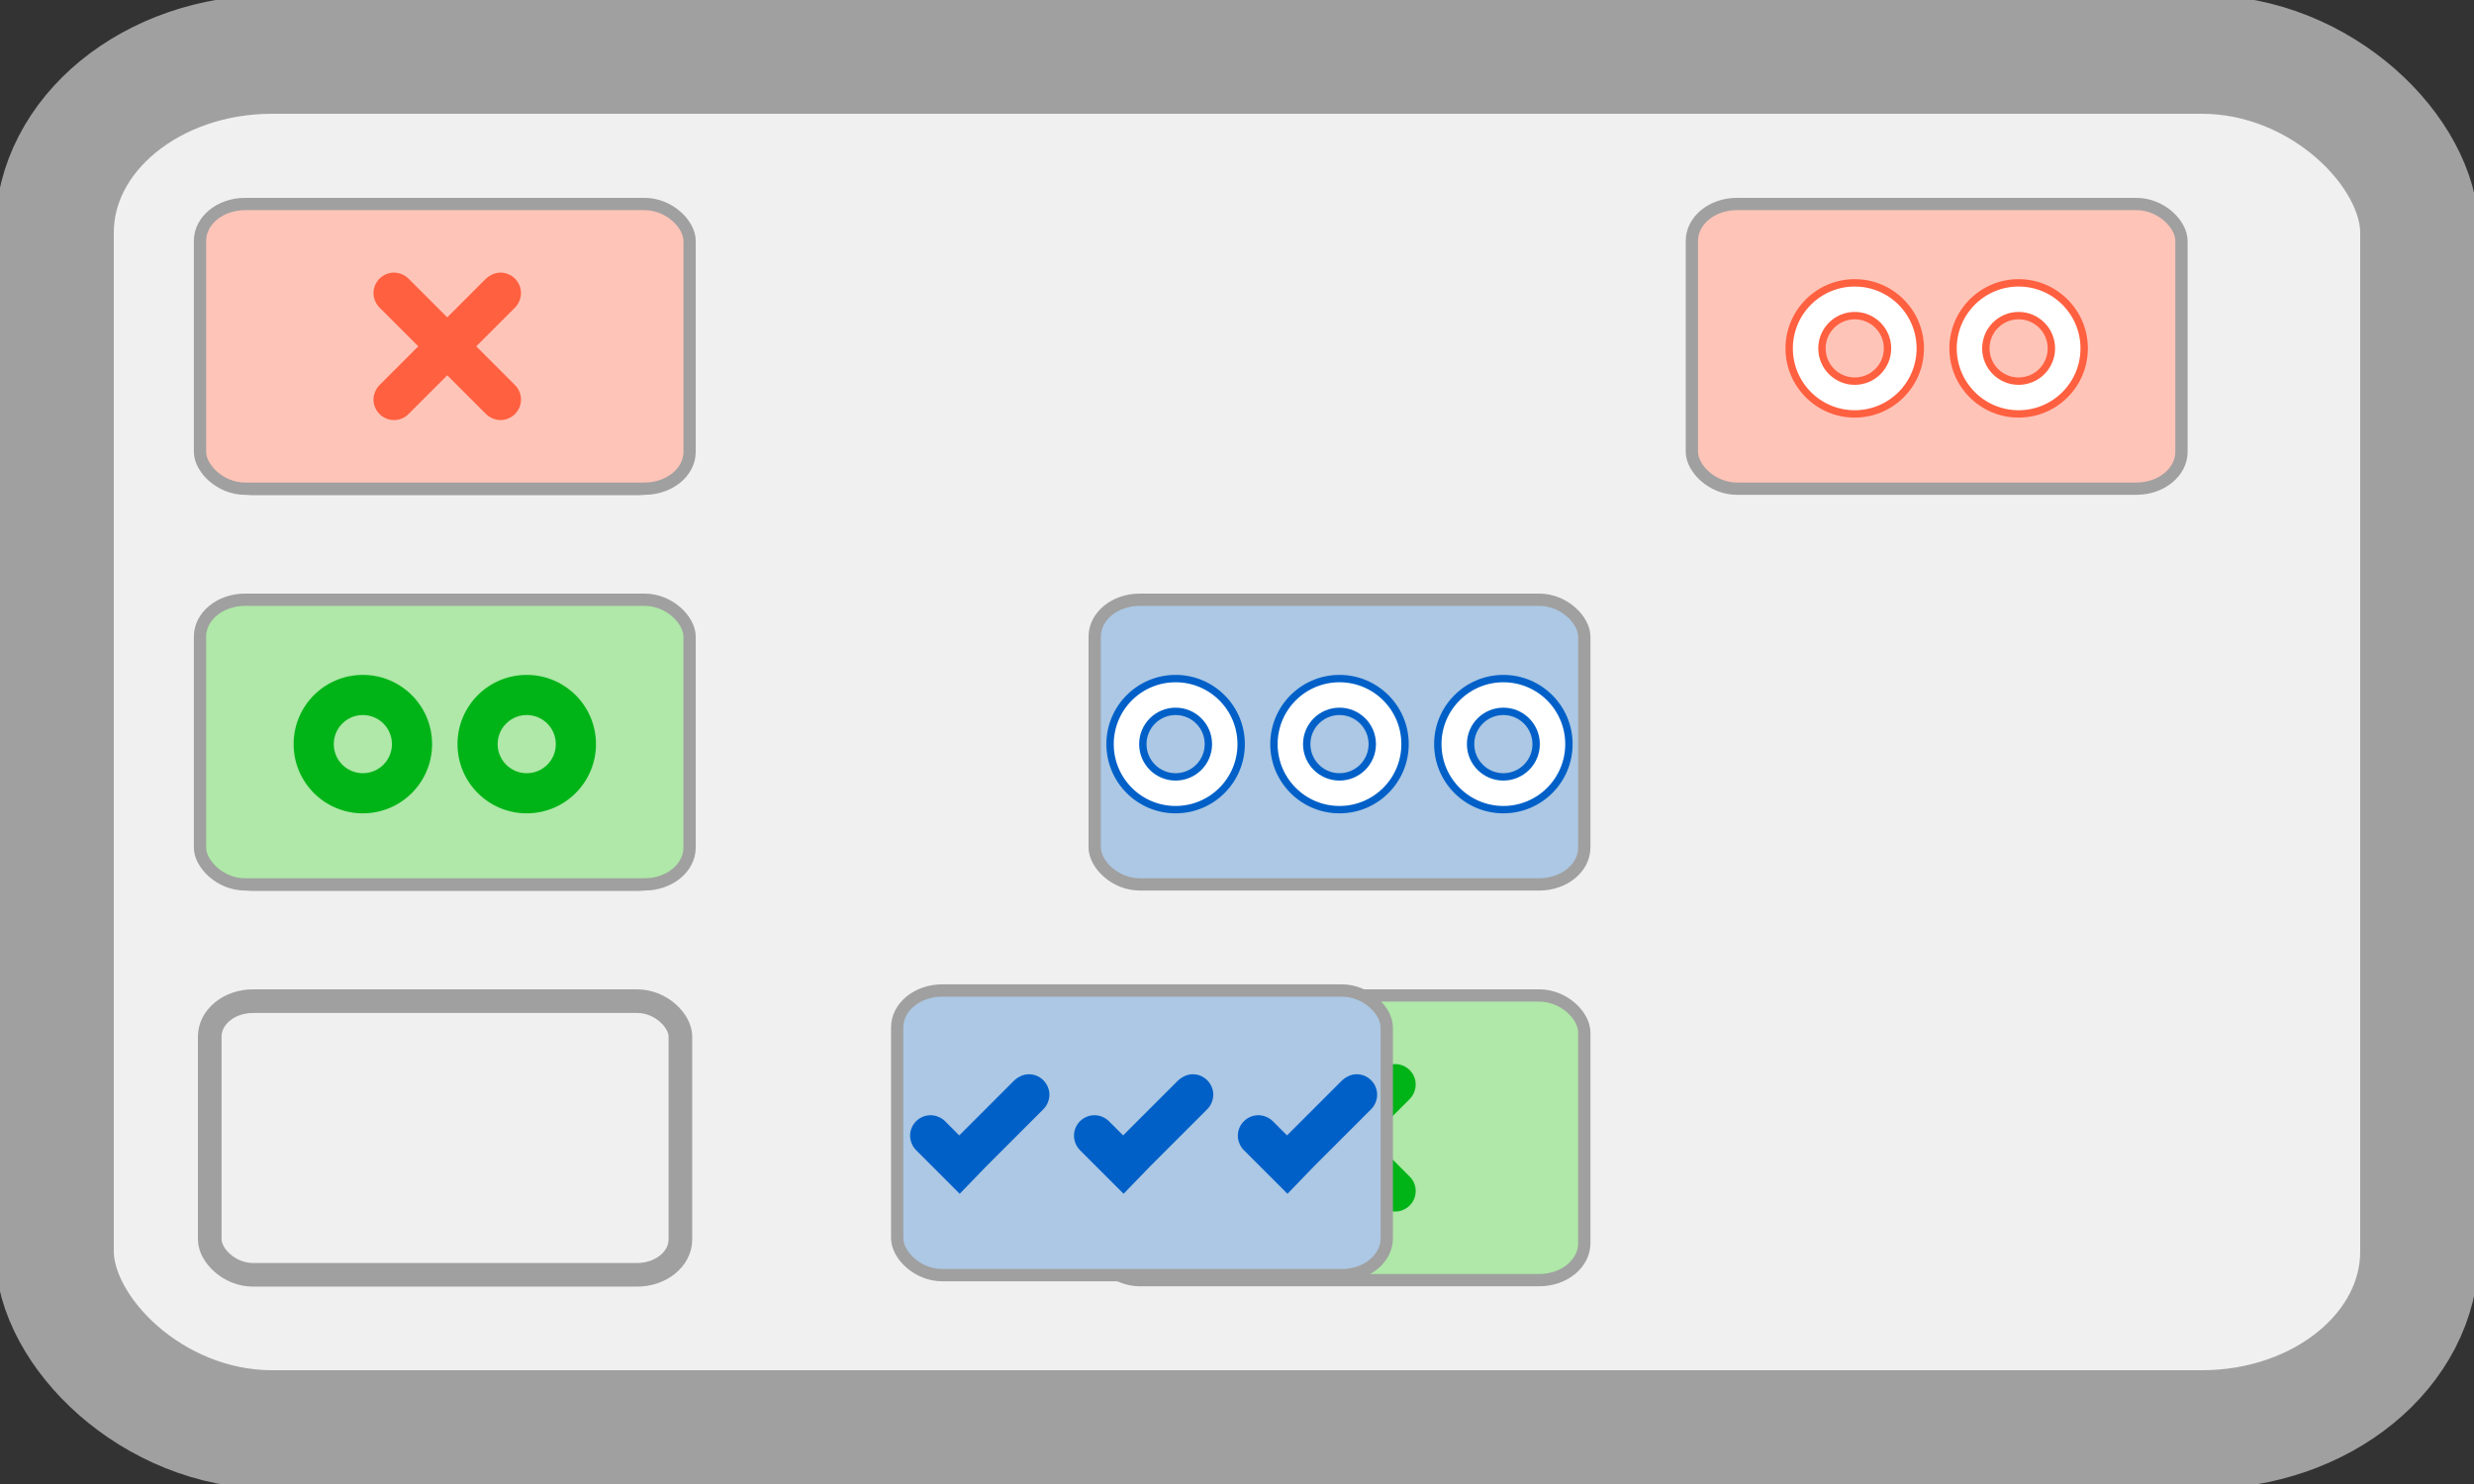 <?xml version="1.0" encoding="UTF-8" standalone="no"?>
<!-- Created with Emacs -->

<svg
   xmlns:dc="http://purl.org/dc/elements/1.1/"
   xmlns:cc="http://creativecommons.org/ns#"
   xmlns:rdf="http://www.w3.org/1999/02/22-rdf-syntax-ns#"
   xmlns:svg="http://www.w3.org/2000/svg"
   xmlns="http://www.w3.org/2000/svg"
   xmlns:sodipodi="http://sodipodi.sourceforge.net/DTD/sodipodi-0.dtd"
   xmlns:inkscape="http://www.inkscape.org/namespaces/inkscape"
   version="1.0"
   width="125"
   height="75"
   id="svg3001"
   inkscape:version="0.48.1 r9760"
   sodipodi:docname="help-7.svg">
  <rect width="100%" height="100%" fill="#333333" stroke="none"/>
  <defs
     id="defs3009" />
  <sodipodi:namedview
     pagecolor="#ffffff"
     bordercolor="#666666"
     borderopacity="1"
     objecttolerance="10"
     gridtolerance="10"
     guidetolerance="10"
     inkscape:pageopacity="0"
     inkscape:pageshadow="2"
     inkscape:window-width="1280"
     inkscape:window-height="742"
     id="namedview3007"
     showgrid="false"
     inkscape:zoom="3.96"
     inkscape:cx="30.30303"
     inkscape:cy="37.5"
     inkscape:window-x="0"
     inkscape:window-y="26"
     inkscape:window-maximized="1"
     inkscape:current-layer="svg3001" />
  <g
     transform="matrix(1, 0, 0, 1, 0, 0)"
     id="g3003">
    <rect
       width="119.5"
       height="69.5"
       rx="11"
       ry="9"
       x="2.75"
       y="2.75"
       style="fill:#F0F0F0;stroke:#A0A0A0;stroke-width:6;"
       id="rect3005" />
  </g>
  <g
     transform="matrix(0.199,0,0,0.199,10.05,10.05)"
     id="g3392">
    <rect
       width="119.5"
       height="69.5"
       rx="11"
       ry="9"
       x="2.75"
       y="2.75"
       style="fill:#f0f0f0;stroke:#a0a0a0;stroke-width:6"
       id="rect3394" />
  </g>
  <g
     transform="matrix(0.199,0,0,0.199,10.05,30.05)"
     id="g3392-0">
    <rect
       width="119.5"
       height="69.5"
       rx="11"
       ry="9"
       x="2.75"
       y="2.75"
       style="fill:#f0f0f0;stroke:#a0a0a0;stroke-width:6"
       id="rect3394-9" />
  </g>
  <g
     transform="matrix(0.199,0,0,0.199,10.05,50.05)"
     id="g3392-9">
    <rect
       width="119.5"
       height="69.5"
       rx="11"
       ry="9"
       x="2.75"
       y="2.75"
       style="fill:#f0f0f0;stroke:#a0a0a0;stroke-width:6"
       id="rect3394-8" />
  </g>
  <g
     id="g3758"
     transform="matrix(0.207,0,0,0.207,84.914,9.741)">
    <rect
       id="rect3760"
       style="fill:#ffc4b8;stroke:#a0a0a0;stroke-width:3"
       y="2.75"
       x="2.75"
       ry="9"
       rx="11"
       height="69.5"
       width="119.5" />
    <circle
       id="circle3762"
       style="fill:#ffffff;stroke:#ff6040;stroke-width:1.8"
       r="16"
       cy="38"
       cx="42.5"
       sodipodi:cx="42.5"
       sodipodi:cy="38"
       sodipodi:rx="16"
       sodipodi:ry="16"
       d="m 58.5,38 c 0,8.837 -7.163,16 -16,16 -8.837,0 -16,-7.163 -16,-16 0,-8.837 7.163,-16 16,-16 8.837,0 16,7.163 16,16 z" />
    <circle
       id="circle3764"
       style="fill:#ffc4b8;stroke:#ff6040;stroke-width:1.8"
       r="8"
       cy="38"
       cx="42.5"
       sodipodi:cx="42.5"
       sodipodi:cy="38"
       sodipodi:rx="8"
       sodipodi:ry="8"
       d="m 50.5,38 c 0,4.418 -3.582,8 -8,8 -4.418,0 -8,-3.582 -8,-8 0,-4.418 3.582,-8 8,-8 4.418,0 8,3.582 8,8 z" />
    <circle
       id="circle3766"
       style="fill:#ffffff;stroke:#ff6040;stroke-width:1.8"
       r="16"
       cy="38"
       cx="82.5"
       sodipodi:cx="82.5"
       sodipodi:cy="38"
       sodipodi:rx="16"
       sodipodi:ry="16"
       d="m 98.5,38 c 0,8.837 -7.163,16 -16,16 -8.837,0 -16,-7.163 -16,-16 0,-8.837 7.163,-16 16,-16 8.837,0 16,7.163 16,16 z" />
    <circle
       id="circle3768"
       style="fill:#ffc4b8;stroke:#ff6040;stroke-width:1.8"
       r="8"
       cy="38"
       cx="82.5"
       sodipodi:cx="82.5"
       sodipodi:cy="38"
       sodipodi:rx="8"
       sodipodi:ry="8"
       d="m 90.5,38 c 0,4.418 -3.582,8 -8,8 -4.418,0 -8,-3.582 -8,-8 0,-4.418 3.582,-8 8,-8 4.418,0 8,3.582 8,8 z" />
  </g>
  <g
     id="g4581"
     transform="matrix(0.207,0,0,0.207,54.741,29.741)">
    <rect
       id="rect4583"
       style="fill:#acc8e4;stroke:#a0a0a0;stroke-width:3"
       y="2.75"
       x="2.75"
       ry="9"
       rx="11"
       height="69.5"
       width="119.5" />
    <circle
       id="circle4585"
       style="fill:#ffffff;stroke:#0060c8;stroke-width:1.8"
       r="16"
       cy="38"
       cx="22.5"
       sodipodi:cx="22.5"
       sodipodi:cy="38"
       sodipodi:rx="16"
       sodipodi:ry="16"
       d="m 38.5,38 c 0,8.837 -7.163,16 -16,16 -8.837,0 -16,-7.163 -16,-16 0,-8.837 7.163,-16 16,-16 8.837,0 16,7.163 16,16 z" />
    <circle
       id="circle4587"
       style="fill:#acc8e4;stroke:#0060c8;stroke-width:1.8"
       r="8"
       cy="38"
       cx="22.5"
       sodipodi:cx="22.5"
       sodipodi:cy="38"
       sodipodi:rx="8"
       sodipodi:ry="8"
       d="m 30.5,38 c 0,4.418 -3.582,8 -8,8 -4.418,0 -8,-3.582 -8,-8 0,-4.418 3.582,-8 8,-8 4.418,0 8,3.582 8,8 z" />
    <circle
       id="circle4589"
       style="fill:#ffffff;stroke:#0060c8;stroke-width:1.8"
       r="16"
       cy="38"
       cx="62.5"
       sodipodi:cx="62.5"
       sodipodi:cy="38"
       sodipodi:rx="16"
       sodipodi:ry="16"
       d="m 78.5,38 c 0,8.837 -7.163,16 -16,16 -8.837,0 -16,-7.163 -16,-16 0,-8.837 7.163,-16 16,-16 8.837,0 16,7.163 16,16 z" />
    <circle
       id="circle4591"
       style="fill:#acc8e4;stroke:#0060c8;stroke-width:1.8"
       r="8"
       cy="38"
       cx="62.5"
       sodipodi:cx="62.5"
       sodipodi:cy="38"
       sodipodi:rx="8"
       sodipodi:ry="8"
       d="m 70.5,38 c 0,4.418 -3.582,8 -8,8 -4.418,0 -8,-3.582 -8,-8 0,-4.418 3.582,-8 8,-8 4.418,0 8,3.582 8,8 z" />
    <circle
       id="circle4593"
       style="fill:#ffffff;stroke:#0060c8;stroke-width:1.8"
       r="16"
       cy="38"
       cx="102.5"
       sodipodi:cx="102.5"
       sodipodi:cy="38"
       sodipodi:rx="16"
       sodipodi:ry="16"
       d="m 118.5,38 c 0,8.837 -7.163,16 -16,16 -8.837,0 -16,-7.163 -16,-16 0,-8.837 7.163,-16 16,-16 8.837,0 16,7.163 16,16 z" />
    <circle
       id="circle4595"
       style="fill:#acc8e4;stroke:#0060c8;stroke-width:1.8"
       r="8"
       cy="38"
       cx="102.5"
       sodipodi:cx="102.5"
       sodipodi:cy="38"
       sodipodi:rx="8"
       sodipodi:ry="8"
       d="m 110.5,38 c 0,4.418 -3.582,8 -8,8 -4.418,0 -8,-3.582 -8,-8 0,-4.418 3.582,-8 8,-8 4.418,0 8,3.582 8,8 z" />
  </g>
  <g
     id="g4740"
     transform="matrix(0.207,0,0,0.207,54.741,49.741)">
    <rect
       id="rect4742"
       style="fill:#afe8a8;stroke:#a0a0a0;stroke-width:3"
       y="2.75"
       x="2.75"
       ry="9"
       rx="11"
       height="69.5"
       width="119.5" />
    <path
       id="path4744"
       style="fill:#00b418;stroke:#00b418;stroke-width:1.8"
       transform="translate(35.5,-25)"
       d="m 33.4,62.5 10.1,10.1 c 0.8,0.8 1.2,1.8 1.2,2.9 0,2.3 -1.9,4.1 -4.1,4.1 -1.1,0 -2.2,-0.5 -2.9,-1.2 L 27.6,68.3 17.5,78.4 c -0.8,0.8 -1.8,1.2 -2.9,1.2 -2.3,0 -4.1,-1.9 -4.1,-4.1 0,-1.1 0.5,-2.2 1.2,-2.9 L 21.8,62.5 11.7,52.4 c -0.7,-0.7 -1.2,-1.8 -1.2,-2.9 0,-2.3 1.9,-4.1 4.1,-4.1 1.1,0 2.2,0.5 2.9,1.2 L 27.6,56.7 37.7,46.6 c 0.8,-0.7 1.8,-1.2 2.9,-1.2 2.3,0 4.1,1.9 4.1,4.1 0,1.1 -0.5,2.2 -1.2,2.9 L 33.4,62.5 z"
       inkscape:connector-curvature="0" />
  </g>
  <g
     id="g4395"
     transform="matrix(0.207,0,0,0.207,9.536,9.741)">
    <rect
       id="rect4397"
       style="fill:#ffc4b8;stroke:#a0a0a0;stroke-width:3"
       y="2.75"
       x="2.75"
       ry="9"
       rx="11"
       height="69.5"
       width="119.5" />
    <path
       id="path4399"
       style="fill:#ff6040;stroke:#ff6040;stroke-width:1.8"
       transform="translate(35.5,-25)"
       d="m 33.4,62.5 10.1,10.1 c 0.8,0.8 1.2,1.8 1.2,2.9 0,2.3 -1.9,4.1 -4.1,4.1 -1.1,0 -2.2,-0.5 -2.9,-1.2 L 27.6,68.3 17.5,78.4 c -0.8,0.8 -1.8,1.2 -2.9,1.2 -2.3,0 -4.1,-1.9 -4.1,-4.1 0,-1.1 0.5,-2.2 1.2,-2.9 L 21.8,62.5 11.7,52.4 c -0.7,-0.7 -1.2,-1.8 -1.2,-2.9 0,-2.3 1.9,-4.1 4.1,-4.1 1.1,0 2.2,0.5 2.9,1.2 L 27.6,56.7 37.7,46.6 c 0.8,-0.7 1.8,-1.2 2.9,-1.2 2.3,0 4.1,1.9 4.1,4.1 0,1.1 -0.5,2.2 -1.2,2.9 L 33.4,62.5 z"
       inkscape:connector-curvature="0" />
  </g>
  <g
     id="g3952"
     transform="matrix(0.207,0,0,0.207,9.536,29.741)">
    <rect
       id="rect3954"
       style="fill:#afe8a8;stroke:#a0a0a0;stroke-width:3"
       y="2.75"
       x="2.75"
       ry="9"
       rx="11"
       height="69.5"
       width="119.5" />
    <circle
       id="circle3956"
       style="fill:#00b418;stroke:#00b418;stroke-width:1.8"
       r="16"
       cy="38"
       cx="42.5"
       sodipodi:cx="42.5"
       sodipodi:cy="38"
       sodipodi:rx="16"
       sodipodi:ry="16"
       d="m 58.5,38 c 0,8.837 -7.163,16 -16,16 -8.837,0 -16,-7.163 -16,-16 0,-8.837 7.163,-16 16,-16 8.837,0 16,7.163 16,16 z" />
    <circle
       id="circle3958"
       style="fill:#afe8a8;stroke:#00b418;stroke-width:1.8"
       r="8"
       cy="38"
       cx="42.5"
       sodipodi:cx="42.5"
       sodipodi:cy="38"
       sodipodi:rx="8"
       sodipodi:ry="8"
       d="m 50.5,38 c 0,4.418 -3.582,8 -8,8 -4.418,0 -8,-3.582 -8,-8 0,-4.418 3.582,-8 8,-8 4.418,0 8,3.582 8,8 z" />
    <circle
       id="circle3960"
       style="fill:#00b418;stroke:#00b418;stroke-width:1.8"
       r="16"
       cy="38"
       cx="82.5"
       sodipodi:cx="82.5"
       sodipodi:cy="38"
       sodipodi:rx="16"
       sodipodi:ry="16"
       d="m 98.5,38 c 0,8.837 -7.163,16 -16,16 -8.837,0 -16,-7.163 -16,-16 0,-8.837 7.163,-16 16,-16 8.837,0 16,7.163 16,16 z" />
    <circle
       id="circle3962"
       style="fill:#afe8a8;stroke:#00b418;stroke-width:1.8"
       r="8"
       cy="38"
       cx="82.5"
       sodipodi:cx="82.5"
       sodipodi:cy="38"
       sodipodi:rx="8"
       sodipodi:ry="8"
       d="m 90.5,38 c 0,4.418 -3.582,8 -8,8 -4.418,0 -8,-3.582 -8,-8 0,-4.418 3.582,-8 8,-8 4.418,0 8,3.582 8,8 z" />
  </g>
  <g
     id="g4297"
     transform="matrix(0.207,0,0,0.207,44.762,49.489)">
    <rect
       id="rect4299"
       style="fill:#acc8e4;stroke:#a0a0a0;stroke-width:3"
       y="2.75"
       x="2.75"
       ry="9"
       rx="11"
       height="69.5"
       width="119.5" />
    <path
       id="path4301"
       style="fill:#0060c8;stroke:#0060c8;stroke-width:1.8"
       transform="translate(-4.5,-25)"
       d="m 22.5,76.1 -5.9,-5.9 -4.1,-4.1 c -0.7,-0.7 -1.2,-1.8 -1.2,-2.9 0,-2.3 1.9,-4.1 4.1,-4.1 1.1,0 2.2,0.5 2.9,1.2 l 4.1,4.1 14.1,-14.1 c 0.8,-0.7 1.8,-1.2 2.9,-1.2 2.3,0 4.1,1.9 4.1,4.1 0,1.1 -0.5,2.2 -1.2,2.9 l -14.1,14.1 -5.7,5.9 z"
       inkscape:connector-curvature="0" />
    <path
       id="path4303"
       style="fill:#0060c8;stroke:#0060c8;stroke-width:1.8"
       transform="translate(35.5,-25)"
       d="m 22.5,76.1 -5.9,-5.9 -4.1,-4.1 c -0.7,-0.7 -1.2,-1.8 -1.2,-2.9 0,-2.3 1.9,-4.1 4.1,-4.1 1.1,0 2.2,0.5 2.9,1.2 l 4.1,4.1 14.1,-14.1 c 0.8,-0.7 1.8,-1.2 2.9,-1.2 2.3,0 4.1,1.9 4.1,4.1 0,1.1 -0.5,2.2 -1.2,2.9 l -14.1,14.1 -5.7,5.9 z"
       inkscape:connector-curvature="0" />
    <path
       id="path4305"
       style="fill:#0060c8;stroke:#0060c8;stroke-width:1.8"
       transform="translate(75.5,-25)"
       d="m 22.5,76.1 -5.9,-5.9 -4.1,-4.1 c -0.7,-0.7 -1.2,-1.8 -1.2,-2.9 0,-2.3 1.9,-4.1 4.1,-4.1 1.1,0 2.2,0.5 2.9,1.2 l 4.1,4.1 14.1,-14.1 c 0.8,-0.7 1.8,-1.2 2.9,-1.2 2.3,0 4.1,1.9 4.1,4.1 0,1.1 -0.5,2.2 -1.2,2.9 l -14.1,14.1 -5.7,5.9 z"
       inkscape:connector-curvature="0" />
  </g>
</svg>
